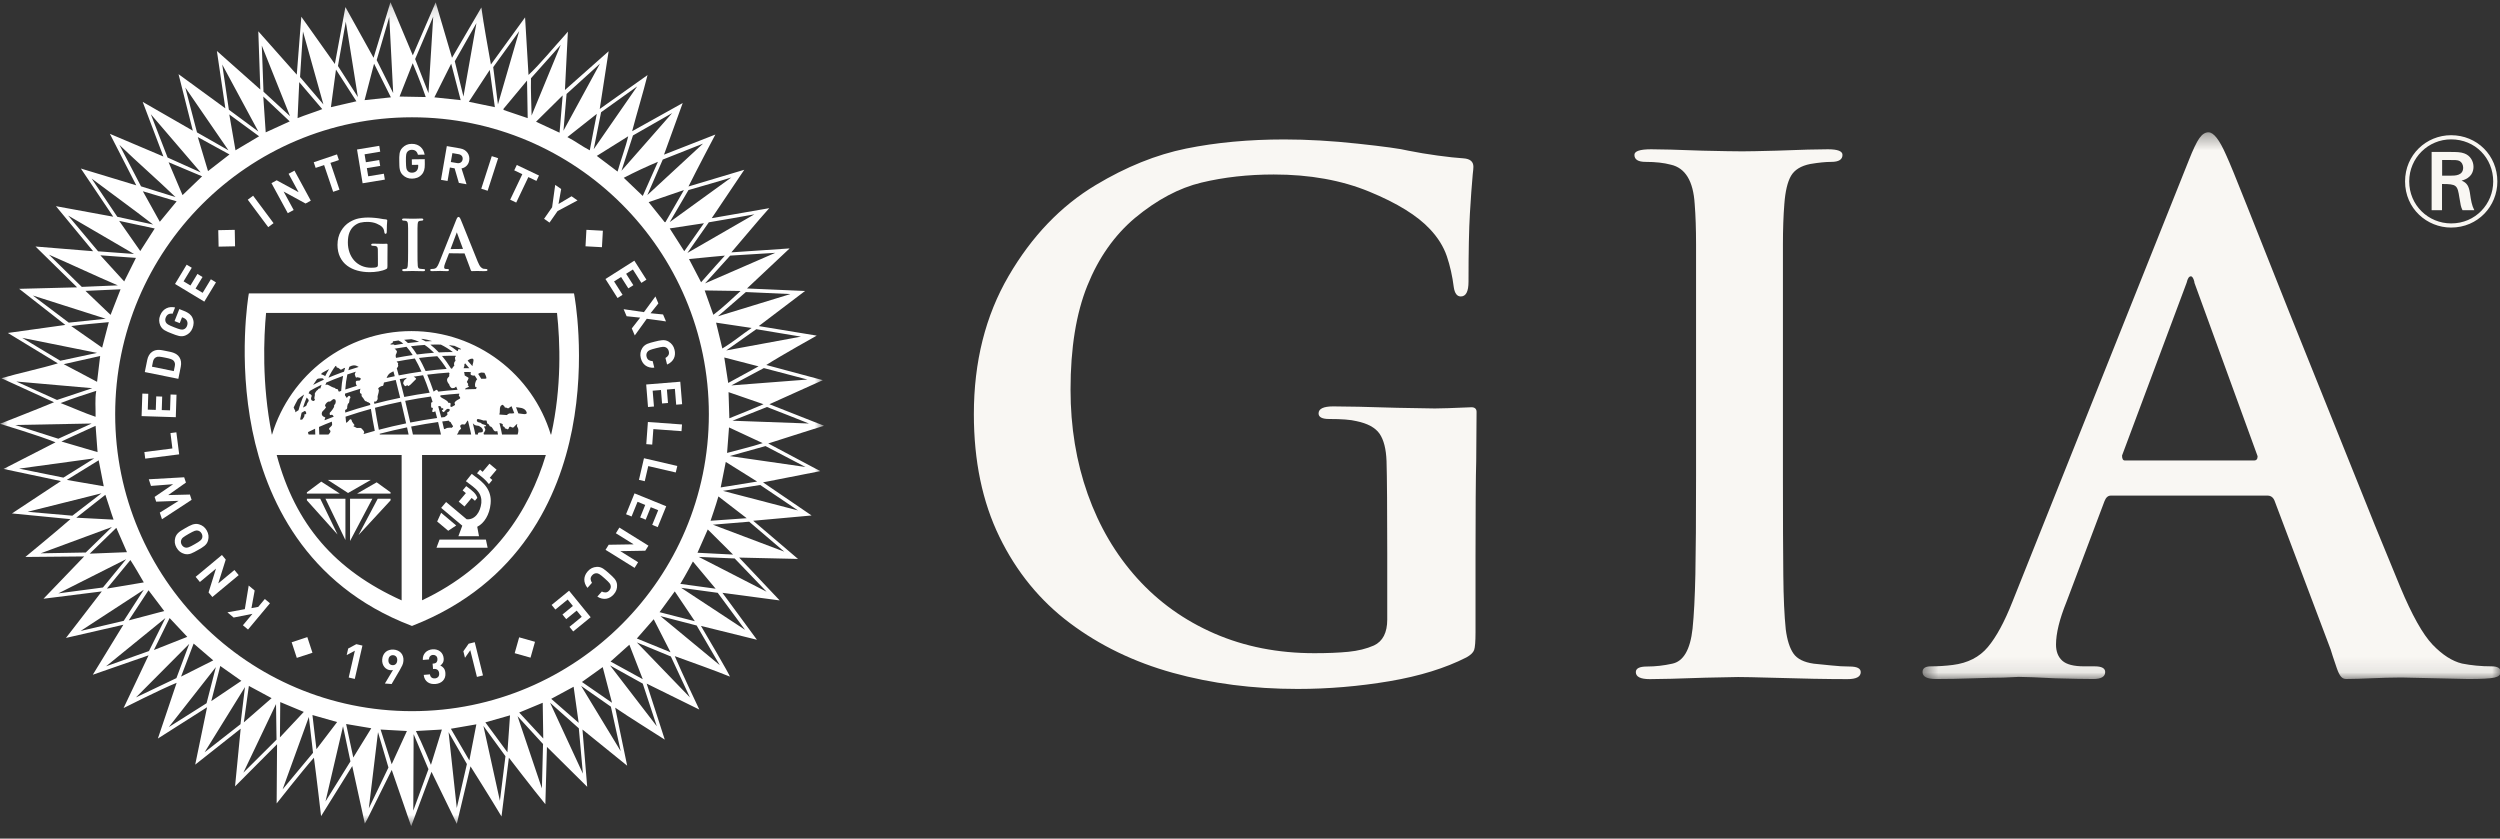 <svg width="158" height="53" viewBox="0 0 158 53" fill="none" xmlns="http://www.w3.org/2000/svg">
<rect x="0" y="0" width="158" height="53" fill="#333333" stroke="none"/>
<g clip-path="url(#clip0_95_561)">
<path fill-rule="evenodd" clip-rule="evenodd" d="M154.908 14.382C153.392 14.382 152 13.193 152 11.464C152 9.782 153.344 8.545 154.908 8.545C156.546 8.545 157.833 9.816 157.833 11.472C157.833 13.029 156.604 14.382 154.908 14.382ZM154.908 8.808C153.468 8.808 152.262 9.973 152.262 11.464C152.262 12.964 153.458 14.12 154.917 14.12C156.449 14.12 157.571 12.89 157.571 11.472C157.571 9.997 156.44 8.808 154.908 8.808ZM154.876 9.604C155.253 9.604 155.516 9.611 155.738 9.693C156.137 9.833 156.325 10.202 156.325 10.546C156.325 10.8 156.226 11.25 155.573 11.414C155.926 11.562 156.03 11.776 156.098 12.185C156.171 12.694 156.212 12.955 156.375 13.285H155.63C155.523 13.069 155.506 12.931 155.432 12.48C155.311 11.702 155.261 11.629 154.335 11.629V13.285H153.679V9.604H154.876ZM154.343 11.102H154.883C155.155 11.102 155.672 11.102 155.672 10.595C155.672 10.448 155.605 10.25 155.409 10.16C155.277 10.112 155.163 10.112 154.761 10.112H154.343V11.102Z" fill="#F9F7F3"/>
<mask id="mask0_95_561" style="mask-type:luminance" maskUnits="userSpaceOnUse" x="121" y="8" width="38" height="35">
<path d="M158.043 8.361V42.914H121.506V8.361H158.043Z" fill="white"/>
</mask>
<g mask="url(#mask0_95_561)">
<path fill-rule="evenodd" clip-rule="evenodd" d="M147.688 42.236C147.505 41.729 147.298 41.049 147.298 41.049L143.747 31.634C143.658 31.426 143.51 31.322 143.303 31.322H133.403C133.226 31.322 133.093 31.441 133.003 31.676L130.606 38.028C130.162 39.124 129.94 40.026 129.94 40.739C129.94 41.18 130.074 41.521 130.34 41.759C130.606 41.996 131.064 42.113 131.717 42.113H132.382C132.826 42.113 133.048 42.233 133.048 42.47C133.048 42.766 132.795 42.914 132.293 42.914C131.73 42.914 130.932 42.898 129.896 42.869C128.741 42.81 127.972 42.779 127.586 42.779C127.499 42.779 127.173 42.794 126.61 42.825C126.167 42.825 125.537 42.84 124.723 42.869C123.91 42.898 123.117 42.914 122.348 42.914C121.785 42.914 121.505 42.766 121.505 42.47C121.505 42.233 121.682 42.113 122.036 42.113C122.48 42.113 122.941 42.086 123.414 42.026C124.359 41.907 125.101 41.531 125.634 40.892C126.167 40.257 126.685 39.301 127.187 38.028L138.331 10.137C138.598 9.457 138.82 8.99 138.997 8.738C139.175 8.486 139.367 8.361 139.574 8.361C139.901 8.361 140.27 8.835 140.685 9.783C140.891 10.226 141.336 11.307 142.015 13.025L144.679 19.73L148.92 30.279L150.097 33.209L151.695 37.096C152.435 38.871 153.116 40.086 153.736 40.739C154.359 41.388 154.981 41.788 155.601 41.937C156.193 42.054 156.815 42.113 157.465 42.113C157.851 42.113 158.043 42.233 158.043 42.47C158.043 42.647 157.91 42.766 157.644 42.825C157.377 42.884 156.83 42.914 156.001 42.914L151.764 42.818C150.506 42.818 149.243 42.913 148.285 42.913C148.015 42.913 147.869 42.743 147.688 42.236ZM134.291 29.102H142.46C142.607 29.102 142.681 29.012 142.681 28.834L138.686 17.865V17.821C138.628 17.584 138.554 17.464 138.464 17.464C138.345 17.464 138.257 17.6 138.197 17.865L134.113 28.79C134.113 28.998 134.172 29.102 134.291 29.102Z" fill="#F9F7F3"/>
</g>
<path fill-rule="evenodd" clip-rule="evenodd" d="M93.319 26.019C93.316 26.128 93.297 29.138 93.297 29.138C93.268 30.025 93.253 32.424 93.253 35.079V39.953C93.253 40.543 93.223 40.92 93.164 41.082C93.105 41.244 92.944 41.4 92.677 41.548C91.348 42.226 89.725 42.729 87.807 43.054C85.887 43.377 83.954 43.541 82.006 43.541C79.201 43.541 76.573 43.201 74.123 42.523C71.674 41.844 69.504 40.794 67.615 39.377C65.726 37.96 64.242 36.143 63.164 33.929C62.086 31.714 61.548 29.13 61.548 26.177C61.548 22.87 62.279 19.961 63.74 17.451C65.202 14.941 67.039 13.021 69.253 11.693C71.173 10.541 73.075 9.773 74.966 9.389C76.855 9.006 78.921 8.813 81.164 8.813C81.903 8.813 82.655 8.836 83.423 8.88C84.189 8.923 84.988 8.991 85.814 9.08C86.639 9.167 87.319 9.25 87.851 9.323C88.383 9.396 88.766 9.462 89.002 9.522C89.592 9.64 90.212 9.745 90.862 9.832C91.512 9.921 92.057 9.98 92.5 10.008C92.914 10.039 93.119 10.215 93.119 10.541C93.119 10.63 93.105 10.792 93.076 11.028C93.016 11.678 92.957 12.497 92.898 13.487C92.839 14.476 92.81 15.916 92.81 17.805C92.81 18.425 92.649 18.736 92.322 18.736C92.086 18.736 91.939 18.543 91.88 18.16C91.791 17.451 91.644 16.794 91.438 16.189C91.23 15.583 90.876 15.015 90.374 14.482C89.578 13.628 88.3 12.836 86.543 12.114C84.788 11.389 82.772 11.028 80.501 11.028C78.876 11.028 77.356 11.199 75.939 11.538C74.523 11.876 73.12 12.623 71.732 13.773C70.435 14.866 69.43 16.292 68.722 18.049C68.013 19.805 67.658 21.999 67.658 24.627C67.658 26.988 68.021 29.189 68.743 31.227C69.467 33.265 70.507 35.035 71.866 36.543C73.224 38.048 74.855 39.215 76.757 40.041C78.661 40.868 80.765 41.282 83.067 41.282C83.895 41.282 84.609 41.253 85.215 41.194C85.821 41.134 86.36 41.002 86.832 40.794C87.393 40.529 87.674 39.983 87.674 39.155V34.992C87.674 32.394 87.659 30.025 87.629 29.138C87.601 28.37 87.452 27.796 87.188 27.411C86.921 27.027 86.433 26.761 85.725 26.615C85.372 26.525 84.794 26.48 83.997 26.48C83.555 26.48 83.334 26.362 83.334 26.127C83.334 25.833 83.644 25.684 84.264 25.684C85.061 25.684 86.404 25.714 88.293 25.773C89.592 25.802 90.389 25.815 90.683 25.815C91.016 25.815 91.803 25.791 93.004 25.738C93.263 25.738 93.321 25.91 93.319 26.019ZM107.191 30.075V22.279V15.457C107.191 14.483 107.163 13.627 107.104 12.887C107.015 11.442 106.512 10.614 105.597 10.408C105.155 10.289 104.622 10.231 104.003 10.231C103.531 10.231 103.295 10.083 103.295 9.788C103.295 9.551 103.649 9.434 104.358 9.434C104.919 9.434 105.997 9.462 107.589 9.522C108.83 9.551 109.671 9.565 110.115 9.565C110.468 9.565 111.192 9.551 112.284 9.522C113.819 9.462 114.896 9.434 115.517 9.434C116.137 9.434 116.445 9.551 116.445 9.788C116.445 10.083 116.211 10.231 115.738 10.231C115.383 10.231 114.941 10.275 114.409 10.364C113.819 10.482 113.413 10.733 113.19 11.117C112.971 11.5 112.83 12.091 112.771 12.887C112.711 13.627 112.681 14.483 112.681 15.457V22.279V30.075C112.681 32.821 112.689 34.909 112.705 36.344C112.718 37.775 112.771 38.918 112.86 39.776C112.947 40.455 113.111 40.965 113.347 41.304C113.583 41.643 114.009 41.857 114.631 41.945C114.956 41.976 115.325 42.011 115.738 42.056C116.151 42.101 116.534 42.124 116.888 42.124C117.361 42.124 117.598 42.241 117.598 42.477C117.598 42.774 117.316 42.921 116.756 42.921C115.517 42.921 113.892 42.891 111.886 42.83C110.941 42.803 110.262 42.788 109.848 42.788C109.613 42.788 108.918 42.803 107.767 42.83C106.055 42.891 104.889 42.921 104.269 42.921C103.679 42.921 103.384 42.774 103.384 42.477C103.384 42.241 103.619 42.124 104.092 42.124C104.622 42.124 105.155 42.063 105.686 41.945C106.394 41.798 106.824 41.06 106.97 39.731C107.059 38.875 107.117 37.729 107.148 36.299C107.177 34.867 107.191 32.792 107.191 30.075Z" fill="#F9F7F3"/>
<path fill-rule="evenodd" clip-rule="evenodd" d="M35.237 13.342L36.499 12.667L36.122 12.404L35.298 12.893L35.466 11.946L35.089 11.684L34.893 13.101L34.385 13.829L34.729 14.069L35.237 13.342Z" fill="white"/>
<path fill-rule="evenodd" clip-rule="evenodd" d="M28.433 10.586L28.732 10.639L29.001 11.561L29.484 11.645L29.167 10.643C29.222 10.633 29.276 10.617 29.328 10.593C29.38 10.567 29.429 10.535 29.473 10.493C29.517 10.454 29.555 10.405 29.586 10.348C29.617 10.292 29.639 10.226 29.653 10.151C29.668 10.06 29.668 9.973 29.649 9.889C29.632 9.806 29.599 9.728 29.549 9.659C29.5 9.59 29.435 9.53 29.356 9.48C29.276 9.431 29.182 9.396 29.074 9.378L28.239 9.233L27.871 11.366L28.286 11.437L28.433 10.586ZM28.591 9.676L28.983 9.745C29.074 9.76 29.143 9.799 29.19 9.86C29.236 9.921 29.251 9.994 29.237 10.078C29.222 10.162 29.183 10.226 29.118 10.268C29.055 10.31 28.977 10.324 28.885 10.307L28.492 10.239L28.591 9.676Z" fill="white"/>
<path fill-rule="evenodd" clip-rule="evenodd" d="M38.101 14.582L37.061 14.525L37.004 15.566L38.043 15.623L38.101 14.582Z" fill="white"/>
<path fill-rule="evenodd" clip-rule="evenodd" d="M11.155 24.945L10.78 24.932L10.747 25.934L10.223 25.917L10.25 25.064L9.874 25.052L9.846 25.905L9.34 25.889L9.371 24.887L8.996 24.875L8.949 26.298L11.11 26.367L11.155 24.945Z" fill="white"/>
<path fill-rule="evenodd" clip-rule="evenodd" d="M27.778 34.103L27.586 34.617H30.818L30.709 34.103H27.778Z" fill="white"/>
<path fill-rule="evenodd" clip-rule="evenodd" d="M32.625 12.803L33.392 11.191L33.902 11.433L34.064 11.093L32.662 10.426L32.5 10.765L33.011 11.009L32.243 12.622L32.625 12.803Z" fill="white"/>
<path fill-rule="evenodd" clip-rule="evenodd" d="M34.862 38.232L35.1 38.523L35.876 37.891L36.207 38.297L35.547 38.838L35.785 39.13L36.446 38.591L36.766 38.982L35.99 39.617L36.227 39.908L37.33 39.008L35.965 37.333L34.862 38.232Z" fill="white"/>
<path fill-rule="evenodd" clip-rule="evenodd" d="M39.413 19.541L39.603 19.986L40.459 20.075L39.929 20.756L40.118 21.2L40.876 20.147L42.091 20.313L41.905 19.874L41.114 19.797L41.609 19.177L41.422 18.735L40.697 19.727L39.413 19.541Z" fill="white"/>
<path fill-rule="evenodd" clip-rule="evenodd" d="M36.294 18.638L36.276 18.544H15.728L15.711 18.64C15.704 18.679 15.026 22.669 15.95 27.212C16.806 31.414 19.242 36.965 25.995 39.544L26.036 39.56L26.079 39.543C32.926 36.867 35.339 31.322 36.158 27.14C37.043 22.62 36.302 18.677 36.294 18.638ZM28.403 26.644C28.443 26.67 28.493 26.67 28.501 26.715C28.508 26.759 28.57 26.82 28.595 26.877C28.611 26.913 28.644 26.927 28.631 26.953C28.623 26.969 28.555 27.036 28.526 27.044C28.51 27.047 28.48 27.013 28.419 27.029C28.366 27.044 28.242 27.032 28.214 27.065C28.194 27.087 28.113 27.111 28.064 27.122C28.028 26.964 27.991 26.803 27.95 26.637C28.092 26.619 28.232 26.601 28.372 26.586C28.38 26.607 28.39 26.635 28.403 26.644ZM20.992 26.822C20.985 26.98 20.696 27.054 20.828 27.164C20.945 27.262 20.859 27.353 20.758 27.462H20.178C20.169 27.301 20.163 27.14 20.161 26.983C20.419 26.869 20.69 26.757 20.972 26.648C20.979 26.7 20.992 26.795 20.992 26.822ZM32.672 26.928C32.681 26.986 32.743 27.047 32.754 27.122C32.774 27.253 32.739 27.398 32.721 27.435C32.717 27.444 32.714 27.453 32.713 27.462H31.728C31.708 27.354 31.685 27.247 31.663 27.14C31.633 27.005 31.601 26.869 31.566 26.733C31.637 26.746 31.757 26.779 31.777 26.825C31.794 26.861 31.753 26.914 31.782 26.932C31.814 26.951 31.846 26.97 31.882 26.989C31.916 27.009 31.877 27.057 31.919 27.075C31.976 27.1 31.974 27.074 32.029 27.113C32.145 27.196 32.167 26.994 32.195 26.979C32.272 26.934 32.328 27.026 32.417 27.025C32.472 27.024 32.552 26.893 32.623 26.836C32.648 26.816 32.67 26.805 32.691 26.809C32.708 26.813 32.661 26.874 32.672 26.928ZM22.828 27.06C22.759 27.021 22.622 27.061 22.546 27.046C22.541 27.045 22.395 26.972 22.34 26.939C22.325 26.929 22.339 26.916 22.35 26.911C22.371 26.901 22.395 26.883 22.403 26.881C22.416 26.878 22.378 26.809 22.356 26.793C22.334 26.779 22.319 26.748 22.302 26.721C22.28 26.689 22.252 26.649 22.25 26.647C22.206 26.562 22.254 26.506 22.13 26.497C22.102 26.495 21.97 26.711 21.874 26.716C21.86 26.586 21.847 26.459 21.837 26.333C22.576 26.088 22.805 26.021 23.441 25.842C23.51 26.291 23.593 26.756 23.686 27.229C23.447 27.295 23.212 27.363 22.977 27.433C22.997 27.393 23.021 27.326 23.02 27.31C23.019 27.254 22.852 27.076 22.828 27.06ZM19.345 26.169C19.345 26.182 19.294 26.178 19.276 26.178C19.257 26.178 19.243 26.187 19.239 26.201C19.235 26.215 19.234 26.257 19.238 26.289C19.243 26.321 19.123 26.499 19.105 26.513C19.091 26.524 19.022 26.528 18.966 26.517C18.994 26.37 19.025 26.226 19.061 26.084C19.126 26.046 19.194 26.007 19.262 25.969C19.389 26.03 19.345 26.159 19.345 26.169ZM19.151 25.759C19.218 25.541 19.295 25.331 19.38 25.127C19.432 25.186 19.525 25.245 19.505 25.336C19.488 25.41 19.426 25.448 19.406 25.518C19.391 25.572 19.377 25.601 19.349 25.652C19.282 25.687 19.216 25.723 19.151 25.759ZM20.145 24.563C20.082 24.607 20.122 24.632 20.02 24.683C20.007 24.689 19.868 24.868 19.895 24.919C19.923 24.97 19.828 25.183 19.885 25.215C19.941 25.247 19.849 25.323 19.849 25.337C19.848 25.351 19.716 25.335 19.685 25.285C19.609 25.165 19.715 25.044 19.7 25.006C19.675 24.943 19.569 24.873 19.5 24.862C19.524 24.811 19.549 24.76 19.576 24.71C19.798 24.578 20.048 24.446 20.322 24.316C20.294 24.394 20.267 24.474 20.242 24.555C20.216 24.547 20.188 24.534 20.145 24.563ZM20.623 24.178C20.916 24.049 21.239 23.92 21.583 23.793C21.617 23.782 21.65 23.77 21.683 23.758C21.625 24.051 21.584 24.368 21.562 24.705C21.515 24.722 21.469 24.739 21.421 24.756C21.377 24.717 21.369 24.635 21.349 24.611C21.313 24.567 21.249 24.592 21.223 24.581C21.192 24.566 21.192 24.515 21.154 24.515C21.134 24.515 21.006 24.477 20.946 24.439C20.905 24.412 20.71 24.304 20.668 24.306C20.629 24.309 20.595 24.322 20.564 24.34C20.581 24.291 20.601 24.238 20.623 24.178ZM20.612 26.522C20.579 26.534 20.547 26.547 20.516 26.56C20.517 26.436 20.543 26.48 20.561 26.396C20.567 26.372 20.453 26.34 20.423 26.317C20.283 26.21 20.342 26.048 20.378 26.006C20.413 25.965 20.665 25.739 20.588 25.706C20.435 25.639 20.712 25.34 20.807 25.378C20.901 25.416 21.011 25.192 21.119 25.227C21.229 25.262 21.19 25.27 21.217 25.352C21.232 25.403 21.198 25.466 21.192 25.512C21.182 25.563 21.095 25.58 21.117 25.665C21.139 25.748 20.893 26.045 20.867 26.059C20.817 26.088 20.812 26.276 20.927 26.222C21.025 26.178 21.072 26.307 21.09 26.335C20.927 26.397 20.767 26.459 20.612 26.522ZM22.427 23.683C22.435 23.724 22.464 23.772 22.469 23.804C22.472 23.838 22.516 23.87 22.527 23.865C22.543 23.858 22.558 23.852 22.571 23.847C22.628 23.824 22.641 23.871 22.7 23.865C22.712 23.864 22.743 23.878 22.774 23.893C22.811 23.912 22.799 23.972 22.778 23.998C22.756 24.024 22.737 24.05 22.718 24.053C22.584 24.078 22.45 23.999 22.495 24.251C22.503 24.304 22.527 24.353 22.555 24.383C22.32 24.453 22.125 24.518 21.821 24.618C21.846 24.275 21.89 23.954 21.952 23.665C22.177 23.59 22.343 23.536 22.489 23.49C22.45 23.552 22.416 23.632 22.427 23.683ZM32.305 26.132C32.175 26.105 32.104 26.169 32.034 26.232C31.88 26.218 31.721 26.206 31.556 26.198C31.556 26.193 31.557 26.19 31.56 26.186C31.619 26.032 31.558 25.855 31.626 25.692C31.642 25.651 31.723 25.574 31.782 25.585C31.808 25.59 31.821 25.65 31.866 25.673C31.883 25.682 31.898 25.719 31.908 25.757C31.912 25.773 31.959 25.747 31.991 25.761C32.039 25.782 32.108 25.826 32.142 25.799C32.204 25.753 32.275 25.695 32.32 25.678C32.323 25.676 32.328 25.675 32.331 25.674C32.392 25.818 32.448 25.963 32.502 26.111C32.44 26.115 32.355 26.142 32.305 26.132ZM30.593 26.947C30.595 26.933 30.638 26.961 30.686 26.946C30.707 26.939 30.713 26.881 30.714 26.881C30.672 26.852 30.543 26.83 30.445 26.789C30.421 26.779 30.433 26.741 30.408 26.733C30.304 26.698 30.202 26.689 30.168 26.65C30.112 26.583 30.126 26.485 30.211 26.481C30.279 26.485 30.444 26.54 30.561 26.577C30.554 26.575 30.747 26.571 30.747 26.577C30.775 26.608 30.765 26.765 30.813 26.775C30.897 26.795 30.906 26.871 30.955 26.933C30.977 26.962 31.027 26.951 31.065 26.988C31.126 27.047 31.177 27.155 31.21 27.2C31.278 27.293 31.376 27.263 31.428 27.24C31.444 27.313 31.459 27.387 31.473 27.462H30.583C30.572 27.429 30.558 27.382 30.566 27.359C30.572 27.344 30.599 27.339 30.605 27.32C30.621 27.27 30.664 27.222 30.672 27.159C30.678 27.11 30.587 26.992 30.593 26.947ZM29.002 25.003C29.125 25.172 29.114 25.169 28.952 25.256C28.89 25.288 28.725 25.385 28.729 25.474C28.731 25.548 28.813 25.592 28.708 25.626C28.665 25.64 28.51 25.78 28.472 25.692C28.444 25.629 28.503 25.542 28.467 25.482C28.451 25.454 28.395 25.45 28.362 25.466C28.349 25.473 28.337 25.457 28.33 25.438C28.272 25.292 27.947 25.177 27.855 25.094C27.821 25.063 27.826 25.025 27.837 24.985C28.303 24.932 28.533 24.914 29.019 24.877C29.021 24.885 29.023 24.892 29.027 24.898C29.035 24.941 28.978 24.969 29.002 25.003ZM25.348 25.385C25.451 25.815 25.558 26.276 25.667 26.757C25.088 26.875 24.51 27.011 23.944 27.16C23.847 26.668 23.764 26.202 23.697 25.772C24.245 25.626 24.799 25.497 25.348 25.385ZM25.064 22.314C25.071 22.304 25.083 22.253 25.087 22.225C25.094 22.183 25.018 22.119 25.003 22.09C24.997 22.076 24.965 22.057 24.929 22.039C25.187 21.992 25.442 21.951 25.691 21.917C25.821 22.06 25.952 22.236 26.083 22.44C25.737 22.49 25.384 22.549 25.03 22.617C25.007 22.543 24.98 22.43 25.064 22.314ZM29.297 23.271C29.326 23.196 29.362 23.153 29.348 23.027C29.347 23.019 29.374 22.989 29.396 22.962C29.487 23.061 29.574 23.165 29.66 23.271C29.565 23.271 29.482 23.271 29.407 23.271C29.369 23.271 29.333 23.271 29.297 23.271ZM28.391 23.775C28.381 23.814 28.29 23.868 28.264 23.945C28.203 24.125 28.421 24.314 28.405 24.326C28.402 24.329 28.399 24.343 28.403 24.35C28.421 24.383 28.453 24.451 28.493 24.488C28.529 24.522 28.57 24.535 28.598 24.536C28.606 24.536 28.619 24.531 28.628 24.525C28.632 24.523 28.649 24.522 28.662 24.524C28.677 24.526 28.703 24.525 28.738 24.503C28.768 24.484 28.798 24.458 28.827 24.43C28.858 24.497 28.888 24.565 28.917 24.634C28.367 24.675 28.119 24.699 27.698 24.75C27.684 24.713 27.648 24.669 27.616 24.635C27.599 24.618 27.459 24.698 27.405 24.751C27.275 24.37 27.139 24.011 26.999 23.679C27.469 23.619 27.93 23.574 28.371 23.546C28.386 23.572 28.401 23.597 28.416 23.622C28.353 23.704 28.41 23.704 28.391 23.775ZM23.648 25.382C23.747 25.365 23.757 25.428 23.85 25.263C23.89 25.192 23.853 25.135 23.867 25.037C23.877 24.965 23.996 24.663 23.92 24.604C23.833 24.536 24.096 24.384 24.162 24.392C24.215 24.399 24.219 24.359 24.232 24.328C24.235 24.323 24.251 24.23 24.265 24.175C24.515 24.117 24.763 24.062 25.009 24.012C25.096 24.352 25.191 24.732 25.29 25.141C24.526 25.303 24.311 25.356 23.659 25.523C23.651 25.477 23.645 25.431 23.639 25.385C23.641 25.384 23.645 25.383 23.648 25.382ZM25.151 23.044C25.142 23.029 25.179 22.96 25.155 22.944C25.137 22.93 25.095 22.887 25.069 22.847C25.454 22.774 25.839 22.71 26.216 22.657C26.36 22.903 26.5 23.18 26.637 23.483C26.156 23.551 25.675 23.632 25.201 23.725C25.16 23.572 25.119 23.421 25.077 23.274C25.142 23.201 25.198 23.122 25.151 23.044ZM28.23 23.315C27.655 23.358 27.451 23.382 26.899 23.449C26.76 23.144 26.62 22.867 26.48 22.623C26.887 22.572 27.273 22.535 27.634 22.512C27.839 22.744 28.039 23.013 28.23 23.315ZM27.737 22.273C27.561 22.087 27.38 21.922 27.198 21.782C27.428 21.773 27.651 21.772 27.86 21.778C28.122 21.906 28.377 22.064 28.623 22.25C28.341 22.248 28.044 22.256 27.737 22.273ZM27.431 22.293C27.076 22.32 26.713 22.358 26.348 22.404C26.224 22.206 26.098 22.031 25.973 21.882C26.336 21.838 26.475 21.827 26.836 21.8C27.037 21.933 27.236 22.098 27.431 22.293ZM24.948 23.776C24.776 23.811 24.604 23.849 24.433 23.888C24.434 23.884 24.436 23.882 24.437 23.879C24.561 23.554 24.757 23.534 24.865 23.467C24.892 23.566 24.919 23.669 24.948 23.776ZM25.721 23.877C25.673 23.929 25.6 23.998 25.562 24.02C25.543 24.032 25.455 24.204 25.491 24.258C25.528 24.309 25.555 24.376 25.609 24.407C25.584 24.439 25.783 24.299 25.772 24.358C25.748 24.479 25.936 24.312 25.947 24.306C26.058 24.206 26.181 24.058 26.289 23.964C26.327 23.932 26.237 23.856 26.143 23.805C26.316 23.778 26.493 23.751 26.738 23.715C26.881 24.055 27.021 24.425 27.153 24.819C26.628 24.892 26.089 24.982 25.549 25.088C25.452 24.695 25.357 24.317 25.263 23.962C25.444 23.927 25.591 23.9 25.721 23.877ZM29.571 24.326C29.627 24.261 29.525 24.19 29.509 24.149C29.495 24.111 29.66 23.921 29.593 23.862C29.573 23.843 29.371 23.744 29.37 23.73C29.37 23.728 29.351 23.571 29.333 23.511C29.484 23.509 29.604 23.511 29.758 23.513C29.756 23.542 29.751 23.578 29.742 23.618C29.717 23.73 29.926 23.74 29.936 23.738C29.948 23.735 29.973 23.732 29.999 23.731C30.053 23.811 30.107 23.894 30.16 23.979C30.079 24.005 30.019 24.243 30.02 24.306C30.024 24.579 30.112 24.402 30.121 24.493C30.124 24.523 30.099 24.558 30.077 24.588C29.854 24.59 29.627 24.596 29.395 24.606C29.419 24.461 29.62 24.534 29.635 24.402C29.637 24.386 29.529 24.377 29.571 24.326ZM30.6 23.56C30.607 23.564 30.614 23.565 30.62 23.57C30.632 23.577 30.757 23.847 30.742 23.901C30.724 23.96 30.525 23.925 30.419 23.941C30.354 23.836 30.289 23.734 30.221 23.634C30.23 23.627 30.239 23.62 30.252 23.611C30.299 23.578 30.361 23.554 30.425 23.544C30.485 23.549 30.543 23.554 30.6 23.56ZM29.857 23.141C29.759 23.019 29.658 22.903 29.554 22.791C29.644 22.706 29.846 22.615 29.906 22.696C29.971 22.784 29.853 23.046 29.857 23.141ZM28.752 22.595C28.762 22.609 28.756 22.693 28.768 22.723C28.828 22.862 28.735 22.774 28.701 22.956C28.667 23.136 28.789 23.038 28.636 23.192C28.615 23.214 28.596 23.251 28.577 23.293C28.556 23.294 28.533 23.295 28.509 23.297C28.327 23.003 28.136 22.735 27.935 22.497C28.329 22.48 28.483 22.479 28.8 22.484C28.827 22.533 28.764 22.555 28.752 22.595ZM26.897 21.574C26.802 21.517 26.706 21.465 26.61 21.42C26.651 21.42 26.692 21.421 26.729 21.422C26.925 21.451 27.12 21.497 27.313 21.558C27.19 21.561 27.066 21.567 26.897 21.574ZM25.783 21.68C25.679 21.585 25.61 21.523 25.543 21.475C25.701 21.458 25.853 21.444 26 21.436C26.162 21.471 26.326 21.527 26.488 21.604C26.261 21.623 26.025 21.648 25.783 21.68ZM27.233 25.06C27.27 25.173 27.305 25.289 27.341 25.405C27.317 25.416 27.287 25.429 27.277 25.431C27.227 25.438 27.252 25.605 27.249 25.61C27.233 25.65 27.248 25.704 27.262 25.747C27.277 25.797 27.336 25.757 27.35 25.78C27.392 25.85 27.24 26.036 27.373 26.044C27.401 26.046 27.454 26.024 27.51 25.99C27.548 26.132 27.586 26.274 27.625 26.419C27.059 26.498 26.49 26.593 25.928 26.705C25.806 26.166 25.703 25.726 25.608 25.333C26.146 25.227 26.692 25.135 27.233 25.06ZM27.886 26.384C27.824 26.142 27.76 25.907 27.694 25.679C27.941 25.593 27.851 25.882 27.957 25.794C27.975 25.779 28.094 25.858 27.961 25.914C27.876 25.951 27.985 26.018 28.015 26.039C28.101 26.097 28.208 25.704 28.425 25.886C28.445 25.903 28.426 25.927 28.407 25.951C28.387 25.975 28.397 25.991 28.359 26.013C28.314 26.04 28.303 26.054 28.264 26.064C28.244 26.068 28.277 26.167 28.28 26.173C28.296 26.224 28.171 26.306 28.098 26.359C28.027 26.366 27.957 26.375 27.886 26.384ZM29.98 27.166C29.949 27.026 29.916 26.887 29.883 26.751C29.948 26.822 30.016 26.886 30.121 26.895C30.166 26.899 30.207 26.905 30.246 26.913C30.293 26.921 30.332 26.973 30.381 26.992C30.433 27.015 30.492 27.098 30.512 27.143C30.521 27.162 30.537 27.276 30.487 27.303C30.436 27.331 30.351 27.333 30.29 27.333C30.254 27.333 30.204 27.366 30.207 27.427C30.207 27.442 30.206 27.453 30.205 27.462H30.042C30.022 27.363 30.001 27.264 29.98 27.166ZM32.612 25.736C32.779 25.765 33.151 25.741 33.273 26.026C33.379 26.275 32.946 26.135 32.759 26.125C32.712 25.993 32.663 25.864 32.612 25.736ZM29.122 22.09C29.11 22.098 28.994 22.049 28.96 22.077C28.963 22.093 28.94 22.152 28.946 22.158C28.955 22.167 28.936 22.166 28.903 22.19C28.67 22.012 28.535 21.912 28.366 21.811C28.492 21.823 28.612 21.838 28.723 21.857C28.854 21.912 28.982 21.972 29.11 22.037C29.128 22.061 29.135 22.081 29.122 22.09ZM25.186 21.518C25.286 21.563 25.387 21.631 25.491 21.72C25.309 21.747 25.124 21.777 24.94 21.811C24.931 21.808 24.924 21.803 24.92 21.794C24.922 21.791 24.895 21.77 24.864 21.768C24.812 21.765 24.739 21.783 24.704 21.775C24.665 21.766 24.676 21.751 24.685 21.73C24.704 21.687 24.814 21.728 24.829 21.61C24.83 21.597 24.831 21.585 24.835 21.572C24.952 21.552 25.07 21.535 25.186 21.518ZM23.402 25.592C22.645 25.805 22.434 25.872 21.82 26.075C21.817 26.019 21.813 25.962 21.811 25.906C21.977 25.871 21.943 25.708 21.943 25.7C21.942 25.653 21.996 25.507 21.996 25.507C22.118 25.488 22.054 25.229 22.122 25.178C22.189 25.129 22.111 24.997 22.056 25.016C22.013 25.032 21.973 25.066 21.955 25.105C21.936 25.143 21.865 25.127 21.87 25.103C21.873 25.082 21.844 25.015 21.802 24.998C21.803 24.958 21.804 24.917 21.806 24.877C22.257 24.727 22.5 24.651 22.782 24.568C22.744 24.655 22.737 24.771 22.755 24.831C22.768 24.875 22.819 24.858 22.844 24.899C22.864 24.931 22.842 25.024 22.861 25.048C22.894 25.091 22.954 25.164 22.959 25.169C23.014 25.231 23.051 25.346 23.101 25.354C23.13 25.358 23.176 25.367 23.195 25.396C23.207 25.416 23.283 25.417 23.296 25.432C23.33 25.473 23.359 25.485 23.387 25.483C23.392 25.518 23.397 25.555 23.402 25.592ZM22.669 23.19C22.669 23.19 22.669 23.191 22.669 23.191C22.445 23.257 22.276 23.311 22.015 23.398C22.036 23.323 22.057 23.251 22.08 23.18C22.45 22.971 22.624 23.192 22.669 23.19ZM21.319 23.236C21.404 23.233 21.497 23.361 21.542 23.364C21.594 23.365 21.71 23.26 21.811 23.245C21.786 23.325 21.763 23.406 21.742 23.491L21.696 23.506C21.638 23.527 21.581 23.547 21.523 23.568C21.244 23.671 20.992 23.771 20.758 23.87C20.885 23.601 21.031 23.358 21.192 23.141C21.209 23.134 21.226 23.127 21.243 23.119C21.258 23.177 21.275 23.238 21.319 23.236ZM20.354 23.568C20.49 23.487 20.638 23.407 20.798 23.328C20.707 23.469 20.625 23.62 20.549 23.778C20.515 23.74 20.453 23.705 20.423 23.701C20.412 23.7 20.344 23.674 20.287 23.646C20.309 23.62 20.331 23.593 20.354 23.568ZM20.084 23.937C20.102 23.92 20.395 23.892 20.414 23.926C20.421 23.94 20.443 23.951 20.466 23.958C20.459 23.974 20.451 23.991 20.443 24.007C20.212 24.112 19.992 24.219 19.789 24.328C19.868 24.202 19.95 24.08 20.036 23.962C20.057 23.953 20.075 23.945 20.084 23.937ZM18.83 25.23C19.013 25.08 19.083 25.026 19.222 24.933C19.079 25.248 18.96 25.58 18.865 25.925C18.782 25.978 18.713 26.021 18.655 26.059C18.665 26.021 18.672 25.97 18.649 25.933C18.634 25.911 18.586 25.837 18.559 25.751C18.622 25.619 18.706 25.454 18.83 25.23ZM19.913 27.095C19.915 27.216 19.919 27.339 19.926 27.462H19.506C19.485 27.427 19.472 27.366 19.465 27.31C19.608 27.238 19.757 27.166 19.913 27.095ZM24.005 27.462C24.001 27.447 23.998 27.43 23.994 27.414C24.563 27.265 25.143 27.128 25.724 27.009C25.756 27.158 25.79 27.309 25.824 27.462H24.005ZM26.097 27.462C26.068 27.333 26.04 27.204 26.012 27.079L25.985 26.958C26.788 26.806 27.023 26.77 27.687 26.672C27.742 26.896 27.797 27.135 27.855 27.399C27.859 27.419 27.864 27.441 27.869 27.462H26.097ZM28.914 27.409C28.974 27.36 28.96 27.295 29.007 27.224C29.043 27.169 29.142 27.115 29.141 27.076C29.141 27.051 29.087 26.986 29.085 26.933C29.083 26.888 29.129 26.852 29.156 26.835C29.231 26.788 29.342 26.857 29.386 26.816C29.459 26.75 29.499 26.617 29.572 26.571C29.627 26.779 29.678 26.994 29.726 27.213C29.744 27.296 29.761 27.379 29.778 27.462H28.879C28.882 27.444 28.893 27.426 28.914 27.409ZM25.383 37.944C21.153 36.032 18.666 33.144 17.487 28.754H25.383V37.944ZM26.674 37.938V28.754H34.498C33.443 32.274 31.197 35.806 26.674 37.938ZM34.835 27.462H34.809C33.663 23.684 30.149 20.925 26.002 20.925C21.856 20.925 18.341 23.684 17.194 27.462H17.18C17.178 27.449 17.175 27.438 17.173 27.425C16.541 24.234 16.672 21.303 16.816 19.779H35.203C35.4 21.594 35.507 24.458 34.835 27.462ZM41.853 21.499C41.781 21.505 41.706 21.516 41.626 21.533C41.548 21.55 41.463 21.571 41.373 21.593C41.282 21.615 41.199 21.637 41.12 21.659C41.042 21.68 40.97 21.705 40.904 21.734C40.838 21.764 40.78 21.799 40.727 21.843C40.673 21.886 40.627 21.941 40.587 22.007C40.53 22.1 40.494 22.198 40.479 22.301C40.462 22.404 40.469 22.514 40.498 22.63C40.521 22.726 40.558 22.814 40.607 22.894C40.655 22.974 40.716 23.041 40.789 23.095C40.861 23.149 40.945 23.189 41.039 23.214C41.133 23.24 41.237 23.248 41.351 23.238L41.249 22.823C41.159 22.822 41.079 22.801 41.008 22.76C40.937 22.719 40.889 22.647 40.863 22.543C40.849 22.486 40.846 22.432 40.855 22.384C40.864 22.334 40.881 22.291 40.907 22.253C40.925 22.228 40.944 22.205 40.967 22.185C40.991 22.165 41.023 22.145 41.064 22.127C41.105 22.108 41.159 22.089 41.225 22.07C41.292 22.05 41.373 22.028 41.474 22.003C41.574 21.978 41.658 21.959 41.726 21.945C41.793 21.931 41.85 21.924 41.895 21.92C41.94 21.918 41.977 21.92 42.008 21.927C42.037 21.934 42.066 21.945 42.092 21.959C42.132 21.98 42.169 22.011 42.198 22.051C42.23 22.09 42.252 22.138 42.266 22.195C42.291 22.299 42.283 22.386 42.239 22.455C42.197 22.524 42.136 22.58 42.056 22.623L42.159 23.039C42.264 22.994 42.353 22.938 42.423 22.871C42.496 22.805 42.55 22.731 42.59 22.649C42.629 22.567 42.651 22.48 42.657 22.387C42.664 22.295 42.655 22.199 42.63 22.102C42.603 21.985 42.556 21.885 42.494 21.802C42.432 21.718 42.354 21.649 42.261 21.592C42.195 21.552 42.128 21.525 42.061 21.511C41.994 21.498 41.925 21.494 41.853 21.499ZM38.952 36.761C38.925 36.699 38.889 36.639 38.845 36.582C38.8 36.526 38.748 36.471 38.688 36.416C38.63 36.36 38.566 36.302 38.495 36.24C38.426 36.179 38.36 36.121 38.298 36.069C38.236 36.017 38.176 35.972 38.114 35.933C38.053 35.896 37.99 35.867 37.924 35.847C37.859 35.829 37.788 35.822 37.711 35.827C37.602 35.833 37.501 35.859 37.406 35.903C37.312 35.949 37.225 36.016 37.147 36.105C37.08 36.179 37.029 36.259 36.991 36.344C36.953 36.429 36.932 36.518 36.929 36.607C36.925 36.699 36.94 36.79 36.972 36.881C37.004 36.974 37.056 37.064 37.129 37.154L37.413 36.834C37.363 36.759 37.334 36.68 37.328 36.599C37.322 36.518 37.354 36.437 37.425 36.357C37.465 36.313 37.507 36.281 37.552 36.26C37.598 36.239 37.644 36.229 37.689 36.23C37.719 36.229 37.749 36.233 37.779 36.24C37.809 36.248 37.843 36.264 37.881 36.287C37.92 36.311 37.966 36.344 38.02 36.387C38.073 36.431 38.138 36.487 38.216 36.556C38.292 36.624 38.356 36.682 38.405 36.73C38.456 36.779 38.493 36.82 38.522 36.856C38.549 36.892 38.569 36.924 38.58 36.952C38.591 36.981 38.597 37.01 38.601 37.041C38.606 37.086 38.602 37.133 38.586 37.18C38.571 37.227 38.545 37.273 38.506 37.317C38.435 37.397 38.357 37.439 38.276 37.442C38.195 37.445 38.115 37.427 38.035 37.386L37.751 37.706C37.847 37.767 37.943 37.808 38.038 37.829C38.134 37.85 38.225 37.854 38.315 37.84C38.405 37.826 38.489 37.795 38.569 37.748C38.648 37.701 38.721 37.64 38.789 37.564C38.868 37.475 38.924 37.381 38.958 37.283C38.992 37.184 39.005 37.081 38.999 36.972C38.995 36.894 38.979 36.824 38.952 36.761Z" fill="white"/>
<path fill-rule="evenodd" clip-rule="evenodd" d="M39.347 18.633L38.809 17.787L39.253 17.505L39.71 18.225L40.028 18.024L39.571 17.303L39.999 17.032L40.536 17.878L40.854 17.675L40.09 16.474L38.265 17.633L39.029 18.835L39.347 18.633Z" fill="white"/>
<path fill-rule="evenodd" clip-rule="evenodd" d="M32.528 41.282L33.529 41.564L33.812 40.562L32.811 40.279L32.528 41.282Z" fill="white"/>
<path fill-rule="evenodd" clip-rule="evenodd" d="M31.482 9.998L31.08 9.868L30.416 11.927L30.819 12.056L31.482 9.998Z" fill="white"/>
<path fill-rule="evenodd" clip-rule="evenodd" d="M14.856 15.567L14.836 14.526L13.794 14.547L13.816 15.588L14.856 15.567Z" fill="white"/>
<path fill-rule="evenodd" clip-rule="evenodd" d="M17.289 14.104L15.997 12.369L15.659 12.621L16.951 14.355L17.289 14.104Z" fill="white"/>
<path fill-rule="evenodd" clip-rule="evenodd" d="M18.56 13.273L17.925 12.106L19.312 12.863L19.642 12.683L18.61 10.783L18.239 10.984L18.872 12.148L17.487 11.394L17.156 11.574L18.188 13.473L18.56 13.273Z" fill="white"/>
<path fill-rule="evenodd" clip-rule="evenodd" d="M13.649 17.845L13.326 17.65L12.808 18.507L12.359 18.237L12.8 17.507L12.478 17.312L12.037 18.043L11.602 17.78L12.12 16.922L11.797 16.727L11.062 17.947L12.912 19.064L13.649 17.845Z" fill="white"/>
<mask id="mask1_95_561" style="mask-type:luminance" maskUnits="userSpaceOnUse" x="0" y="0" width="53" height="53">
<path d="M0 52.218V26.179V0.14H52.078V52.218H0Z" fill="white"/>
</mask>
<g mask="url(#mask1_95_561)">
<path fill-rule="evenodd" clip-rule="evenodd" d="M48.553 28.027C49.638 27.675 52.078 26.908 52.078 26.908L48.626 25.547C48.626 25.547 50.949 24.501 52.002 24.026L48.429 23.067C49.4 22.447 51.619 21.211 51.619 21.211L47.955 20.608L50.879 18.39L47.21 18.231L49.904 15.7L46.22 15.949C46.963 15.091 47.853 14.003 48.617 13.156L44.981 13.789L47.038 10.73L43.512 11.785C44.018 10.761 45.211 8.503 45.211 8.503L41.965 9.774L43.147 6.512L39.951 8.293C40.239 7.187 40.647 5.861 40.924 4.745L37.903 6.888C37.903 6.888 38.29 4.336 38.465 3.24L35.704 5.688L35.89 1.999L35.704 2.217C34.942 3.054 34.197 3.984 33.402 4.738L33.185 1.097L31.025 4.078C30.83 2.95 30.576 1.619 30.422 0.472L28.567 3.652L27.536 0.148L26.089 3.498L24.677 0.14L23.61 3.652L21.83 0.445L21.163 4.045L19.043 1.056L18.756 4.718L16.325 1.978L16.452 5.658L13.707 3.221L14.242 6.846L11.284 4.688L12.187 8.261C12.187 8.261 10.009 7.007 9.018 6.439L10.326 9.891L6.943 8.457L8.612 11.713L5.11 10.651L7.157 13.696L3.536 13.03L5.886 15.877L2.244 15.58L4.873 18.16L1.213 18.254L4.13 20.536L0.496 21.043L3.656 22.964C2.57 23.294 1.174 23.584 0.09 23.904L3.414 25.422C2.348 25.866 0 26.784 0 26.784C0 26.784 2.478 27.53 3.51 27.954L0.223 29.637C0.223 29.637 2.736 30.165 3.851 30.404C2.91 31.033 0.756 32.449 0.756 32.449L4.451 32.81C3.603 33.554 1.602 35.2 1.602 35.2L5.319 35.166L2.749 37.84L6.433 37.377C5.741 38.287 4.168 40.317 4.168 40.317L7.797 39.484L5.865 42.643L9.39 41.417L7.81 44.749C7.81 44.749 10.142 43.567 11.164 43.153L9.978 46.676L13.087 44.698L12.337 48.325L15.211 46.053L14.855 49.7L17.51 47.035L17.484 50.778C17.484 50.778 19.117 48.701 19.84 47.886C19.996 49.02 20.292 51.581 20.292 51.581L22.262 48.416L23.057 52.048L23.218 51.761L24.758 48.659L25.986 52.218L27.271 48.779L28.87 52.067L29.735 48.432C29.735 48.432 31.116 50.621 31.695 51.602L32.162 47.886C32.162 47.886 33.734 49.936 34.467 50.825L34.567 47.204L37.111 49.726L36.812 46.106L39.637 48.392C39.411 47.347 38.88 44.724 38.88 44.724C39.829 45.374 41.054 46.124 42.014 46.745L40.869 43.204L44.196 44.844C44.196 44.844 43.078 42.491 42.645 41.468C43.668 41.841 45.109 42.346 46.122 42.759C46.245 42.852 44.301 39.558 44.301 39.558L47.838 40.433L45.657 37.466L49.277 37.947L46.714 35.239L50.433 35.324L47.603 32.912L51.292 32.578L48.223 30.485L51.84 29.775L48.553 28.027ZM51.126 26.766L46.291 26.59L48.472 25.722C49.358 26.063 50.237 26.414 51.126 26.766ZM45.403 31.374L47.192 32.751L44.907 32.912C44.907 32.912 45.259 31.891 45.403 31.374ZM44.536 18.356L46.806 18.39C46.237 18.906 45.704 19.431 45.083 19.896L44.536 18.356ZM45.256 20.391L47.502 20.727C46.852 21.171 46.323 21.621 45.651 22.024L45.256 20.391ZM45.869 29.194L47.851 30.434L45.548 30.806L45.869 29.194ZM45.774 22.593L47.941 23.154L46.023 24.203L45.774 22.593ZM46.074 27.014L48.203 28.005C47.47 28.243 46.694 28.419 45.951 28.625L46.074 27.014ZM46.044 24.783L48.254 25.547C47.562 25.847 46.818 26.146 46.095 26.435L46.044 24.783ZM51.033 23.987L46.22 24.358L48.275 23.263L51.033 23.987ZM50.62 21.276L45.899 22.147L47.799 20.805L50.62 21.276ZM49.958 18.584L45.373 19.989L47.138 18.458L49.958 18.584ZM48.999 15.979L44.557 17.911L46.146 16.155C46.146 16.155 48.056 16.042 48.999 15.979ZM44.309 17.839L43.545 16.372C44.32 16.289 45.812 16.155 45.812 16.155C45.812 16.155 44.815 17.25 44.309 17.839ZM47.677 13.546L43.443 15.987L44.798 14.05C45.738 13.885 46.748 13.723 47.677 13.546ZM43.245 15.877L42.326 14.436L44.489 14.108L43.245 15.877ZM46.22 11.216L42.326 14.037L43.512 12.012C44.422 11.743 45.331 11.495 46.22 11.216ZM42.057 14.037H42.005L40.993 12.776L43.224 12.012L42.057 14.037ZM44.432 9.077L40.91 12.332L41.886 10.085L44.432 9.077ZM40.622 12.384L39.422 11.237C40.116 10.875 40.848 10.534 41.581 10.225L40.622 12.384ZM40.003 8.561L42.48 7.146L39.278 10.792L40.003 8.561ZM39.031 10.844L37.718 9.853L39.702 8.613C39.538 9.326 39.237 10.09 39.031 10.844ZM37.989 7.093L40.27 5.461L37.523 9.428L37.989 7.093ZM37.275 9.5C36.81 9.264 36.345 8.912 35.86 8.664L37.718 7.197C37.563 7.961 37.42 8.736 37.275 9.5ZM35.807 5.938L37.916 4.025L35.611 8.261L35.807 5.938ZM33.558 4.945L35.437 2.837L33.598 7.301C33.587 6.588 33.536 5.74 33.558 4.945ZM35.561 6.03L35.364 8.386L33.878 7.693L35.561 6.03ZM33.309 5.09L33.35 7.466L31.822 6.949V6.877L33.309 5.09ZM32.813 1.969L31.47 6.599L31.171 4.243L32.813 1.969ZM30.953 4.418L31.275 6.773L29.631 6.432L30.953 4.418ZM30.112 1.457L29.29 6.102L28.743 3.871L30.112 1.457ZM28.516 4.025L29.116 6.329L27.452 6.152L28.516 4.025ZM27.38 1.05L27.08 5.885L26.237 3.731L27.38 1.05ZM26.084 3.996C26.084 3.996 26.658 5.368 26.907 6.133L25.252 6.102L26.084 3.996ZM24.602 1.07L24.85 5.885L23.806 3.798L24.602 1.07ZM23.641 4.025L24.705 6.152L23.042 6.329L23.641 4.025ZM21.854 1.37C21.854 1.37 22.37 4.542 22.618 6.133L21.358 4.17L21.854 1.37ZM21.234 4.397L22.525 6.401L20.914 6.773L21.234 4.397ZM19.148 1.99L20.439 6.599L18.963 4.868L19.148 1.99ZM18.912 5.191L20.367 6.897C19.87 7.093 19.315 7.259 18.807 7.466L18.912 5.191ZM18.331 7.342L16.653 5.797L16.546 2.879L18.331 7.342ZM18.311 7.672L16.793 8.365L16.64 6.1L18.311 7.672ZM6.041 26.342C5.307 26.095 4.564 25.754 3.831 25.474C4.554 25.186 5.328 24.949 6.083 24.701C5.99 25.216 6.052 25.826 6.041 26.342ZM6.165 28.574L3.882 27.903C3.882 27.903 5.319 27.232 6.041 26.911L6.165 28.574ZM4.028 23.016L6.33 22.499L6.134 24.131L4.028 23.016ZM6.237 29.09L6.557 30.734L4.222 30.33L6.237 29.09ZM4.502 20.608C5.278 20.493 6.083 20.442 6.877 20.36L6.455 21.972L4.502 20.608ZM6.66 31.271C6.836 31.768 6.991 32.325 7.178 32.841L4.822 32.718L6.66 31.271ZM6.989 19.9L5.401 18.383L7.62 18.284L6.989 19.9ZM14.491 7.232L16.375 8.613L14.883 9.5L14.491 7.232ZM14.504 9.762L13.147 10.814L12.502 8.664L14.504 9.762ZM14.045 4.078L16.328 8.313L14.464 6.933L14.045 4.078ZM11.711 5.533L14.438 9.5L12.45 8.367L11.711 5.533ZM9.532 7.219L12.683 10.896L10.592 9.956L9.532 7.219ZM12.773 11.144L11.536 12.332L10.655 10.253L12.773 11.144ZM7.549 9.16C8.717 10.287 9.925 11.331 11.093 12.456L8.913 11.777L7.549 9.16ZM11.164 12.725C10.813 13.158 10.452 13.592 10.1 14.017L9.029 12.088L11.164 12.725ZM5.794 11.287C7.085 12.26 8.396 13.2 9.676 14.191L7.414 13.701L5.794 11.287ZM9.779 14.44L8.891 15.825L8.868 15.87L7.531 13.959L9.779 14.44ZM4.306 13.623L8.469 16.051L6.201 15.883L4.306 13.623ZM8.592 16.299L7.849 17.787L6.343 16.135L8.592 16.299ZM3.096 16.097C4.573 16.738 5.969 17.405 7.445 18.035L5.169 18.131L3.096 16.097ZM2.075 18.676L6.681 20.144L4.347 20.391L2.075 18.676ZM1.404 21.352L6.134 22.303L3.811 22.799L1.404 21.352ZM1.031 24.112L5.834 24.534L3.603 25.278L1.031 24.112ZM0.959 26.859L5.794 26.766L3.686 27.728L0.959 26.859ZM1.207 29.617L5.958 28.967L4.007 30.186L1.207 29.617ZM1.744 32.346L6.413 31.177L4.574 32.592L1.744 32.346ZM2.57 34.97L7.074 33.306L5.421 34.918L2.57 34.97ZM7.352 33.358L8.024 34.898L5.669 34.991L7.352 33.358ZM3.686 37.502L7.973 35.341L6.506 37.129L3.686 37.502ZM8.241 35.394C8.531 35.838 8.809 36.333 9.088 36.808L6.755 37.2L8.241 35.394ZM5.092 39.877L9.088 37.273L7.818 39.238L5.092 39.877ZM9.387 37.305L10.379 38.617L8.137 39.209L9.387 37.305ZM6.703 42.11L10.452 39.061L9.416 41.146L6.703 42.11ZM10.72 39.061L11.836 40.249L9.726 41.082L10.72 39.061ZM11.15 42.856L8.592 44.077L11.959 40.693L11.15 42.856ZM12.238 40.673L13.478 41.737L11.443 42.761L12.238 40.673ZM13.055 44.444L10.668 45.952L13.642 42.161L13.055 44.444ZM13.921 42.089L15.255 43.029L13.353 44.31L13.921 42.089ZM15.199 45.77L12.93 47.545L15.482 43.422L15.199 45.77ZM15.729 43.349L17.165 44.123L15.41 45.653L15.729 43.349ZM15.379 48.835L17.445 44.496L17.477 46.746L15.379 48.835ZM17.86 49.89L19.52 45.311C19.614 46.097 19.783 47.578 19.783 47.578L17.86 49.89ZM17.692 46.601L17.712 44.371L19.199 44.992L17.692 46.601ZM19.999 47.349L19.746 45.19L21.306 45.633L19.999 47.349ZM20.571 50.652L21.679 45.901L22.148 48.12L20.571 50.652ZM22.327 47.875L21.875 45.757L23.465 46.025L22.327 47.875ZM23.31 51.088L23.89 46.273L24.55 48.505L23.31 51.088ZM24.755 48.301L24.053 46.107L25.717 46.2L24.755 48.301ZM26.12 51.232L26.141 46.398L27.078 48.611L26.12 51.232ZM27.236 48.339C27.236 48.339 26.646 46.894 26.285 46.2C26.833 46.17 27.927 46.107 27.927 46.107L27.236 48.339ZM28.868 51.067L28.35 46.273L29.508 48.287L28.868 51.067ZM29.663 48.061L28.495 46.057L30.106 45.778L29.663 48.061ZM31.594 50.613L30.552 45.88L31.945 47.792L31.594 50.613ZM32.069 47.545L30.675 45.653L32.234 45.209L32.069 47.545ZM34.248 49.828L32.709 45.262L34.32 47.023L34.248 49.828ZM32.813 45.033L34.3 44.414L34.334 46.674L32.813 45.033ZM26.039 44.945C15.678 44.945 7.279 36.544 7.279 26.179C7.279 15.815 15.678 7.413 26.039 7.413C36.4 7.413 44.8 15.815 44.8 26.179C44.8 36.544 36.4 44.945 26.039 44.945ZM46.328 35.049L44.081 34.934L44.731 33.461L46.328 35.049ZM45.229 37.206L42.997 36.902C43.34 36.335 43.792 35.486 43.792 35.486L45.229 37.206ZM43.914 39.261L41.684 38.689L42.645 37.377L43.914 39.261ZM42.377 41.222L40.249 40.353L41.314 39.135L42.377 41.222ZM39.775 40.745L40.622 42.925L38.587 41.809L39.775 40.745ZM38.091 42.161L38.679 44.414L36.779 43.101L38.091 42.161ZM36.572 45.684L34.837 44.166L36.253 43.402L36.572 45.684ZM36.839 48.895L34.765 44.414L36.581 46.028L36.839 48.895ZM39.227 47.471L36.727 43.349L38.608 44.661L39.227 47.471ZM41.51 45.901L38.556 42.057L40.622 43.204L41.51 45.901ZM43.604 44.077L40.249 40.602L42.398 41.489L43.604 44.077ZM45.489 42.037L41.738 38.937L44.029 39.532L45.489 42.037ZM47.087 39.806L43.049 37.15L45.36 37.466L47.087 39.806ZM48.45 37.397L44.163 35.197L46.431 35.294L48.45 37.397ZM49.566 34.866L45.053 33.161L47.347 32.971L49.566 34.866ZM50.433 32.26L45.689 31.023L48.045 30.651L50.433 32.26ZM46.115 28.823L48.38 28.192L50.908 29.514L46.115 28.823Z" fill="white"/>
</g>
<path fill-rule="evenodd" clip-rule="evenodd" d="M20.483 10.43L21.055 12.122L21.456 11.987L20.883 10.294L21.418 10.114L21.298 9.757L19.828 10.254L19.949 10.61L20.483 10.43Z" fill="white"/>
<path fill-rule="evenodd" clip-rule="evenodd" d="M10.245 20.744C10.292 20.795 10.346 20.838 10.406 20.875C10.469 20.912 10.536 20.947 10.611 20.979C10.687 21.009 10.766 21.042 10.853 21.077C10.939 21.111 11.02 21.142 11.098 21.17C11.173 21.197 11.246 21.219 11.317 21.234C11.387 21.248 11.457 21.254 11.525 21.248C11.593 21.244 11.663 21.226 11.733 21.195C11.833 21.152 11.919 21.093 11.992 21.019C12.065 20.944 12.123 20.851 12.167 20.741C12.21 20.633 12.233 20.525 12.236 20.417C12.24 20.308 12.216 20.197 12.163 20.082C12.117 19.983 12.052 19.901 11.968 19.834C11.884 19.768 11.771 19.706 11.625 19.649L11.332 19.533L11.032 20.293L11.359 20.422L11.505 20.052L11.582 20.082C11.635 20.103 11.681 20.128 11.719 20.161C11.758 20.192 11.79 20.232 11.815 20.278C11.838 20.324 11.85 20.375 11.851 20.429C11.852 20.484 11.841 20.542 11.818 20.602C11.796 20.657 11.767 20.702 11.731 20.736C11.697 20.771 11.657 20.797 11.613 20.812C11.585 20.823 11.556 20.829 11.526 20.831C11.496 20.834 11.458 20.83 11.414 20.822C11.37 20.813 11.315 20.797 11.25 20.775C11.184 20.753 11.105 20.722 11.008 20.684C10.912 20.647 10.833 20.614 10.771 20.586C10.709 20.559 10.659 20.533 10.62 20.509C10.581 20.485 10.553 20.462 10.532 20.439C10.511 20.417 10.494 20.393 10.48 20.366C10.46 20.325 10.447 20.28 10.445 20.229C10.441 20.179 10.451 20.127 10.473 20.072C10.513 19.97 10.569 19.9 10.643 19.861C10.715 19.823 10.804 19.812 10.908 19.827L11.066 19.431C10.975 19.411 10.885 19.404 10.793 19.41C10.7 19.416 10.613 19.439 10.53 19.478C10.445 19.516 10.368 19.574 10.298 19.648C10.227 19.722 10.168 19.817 10.122 19.935C10.078 20.047 10.056 20.155 10.06 20.259C10.062 20.361 10.086 20.463 10.128 20.563C10.16 20.634 10.199 20.695 10.245 20.744ZM21.491 16.244C21.599 16.465 21.747 16.647 21.935 16.788C22.123 16.928 22.34 17.033 22.581 17.099C22.822 17.166 23.084 17.2 23.358 17.2C23.549 17.2 23.741 17.185 23.93 17.152C24.12 17.12 24.282 17.07 24.416 17.002C24.448 16.984 24.467 16.964 24.476 16.942C24.483 16.923 24.487 16.888 24.487 16.82V16.345C24.487 16.085 24.488 15.851 24.491 15.764L24.493 15.459C24.493 15.432 24.474 15.403 24.433 15.403C24.316 15.408 24.24 15.411 24.207 15.411C24.178 15.411 24.101 15.409 23.974 15.406C23.788 15.4 23.658 15.398 23.58 15.398C23.48 15.398 23.46 15.436 23.46 15.47C23.46 15.489 23.469 15.533 23.553 15.533C23.628 15.533 23.682 15.537 23.716 15.545C23.777 15.557 23.82 15.58 23.841 15.611C23.864 15.645 23.876 15.697 23.879 15.764C23.882 15.851 23.884 16.082 23.884 16.336V16.743C23.884 16.812 23.862 16.856 23.818 16.876C23.776 16.895 23.726 16.907 23.669 16.913C23.611 16.919 23.542 16.922 23.462 16.922C23.243 16.922 23.039 16.882 22.857 16.803C22.676 16.724 22.518 16.611 22.389 16.468C22.26 16.325 22.159 16.153 22.09 15.958C22.021 15.762 21.985 15.548 21.985 15.323C21.985 15.07 22.019 14.857 22.086 14.691C22.154 14.524 22.25 14.388 22.372 14.284C22.505 14.175 22.639 14.104 22.773 14.071C23.094 13.994 23.505 14.008 23.791 14.127C23.958 14.196 24.081 14.271 24.155 14.351C24.201 14.4 24.235 14.452 24.253 14.507C24.272 14.563 24.286 14.625 24.295 14.696C24.306 14.762 24.34 14.776 24.367 14.776C24.402 14.776 24.443 14.756 24.443 14.656C24.443 14.473 24.446 14.332 24.452 14.236C24.458 14.139 24.463 14.059 24.469 13.996C24.472 13.972 24.474 13.955 24.474 13.946C24.474 13.924 24.466 13.87 24.387 13.865C24.343 13.863 24.291 13.857 24.228 13.848C24.166 13.84 24.106 13.83 24.049 13.818C24.026 13.812 23.987 13.805 23.934 13.798C23.881 13.791 23.815 13.783 23.734 13.774C23.652 13.766 23.574 13.759 23.499 13.755C23.197 13.736 22.914 13.755 22.665 13.805C22.478 13.843 22.287 13.92 22.098 14.034C21.877 14.166 21.692 14.359 21.548 14.606C21.404 14.855 21.33 15.147 21.33 15.474C21.33 15.766 21.384 16.025 21.491 16.244ZM26.659 16.998L26.552 16.987C26.498 16.98 26.464 16.963 26.445 16.937C26.424 16.907 26.411 16.863 26.403 16.8C26.395 16.718 26.39 16.606 26.388 16.468C26.386 16.328 26.385 16.124 26.385 15.856V14.426C26.385 14.332 26.389 14.25 26.395 14.178C26.4 14.105 26.412 14.051 26.431 14.018C26.449 13.987 26.482 13.967 26.531 13.958C26.58 13.949 26.622 13.944 26.656 13.944C26.744 13.944 26.753 13.894 26.753 13.872C26.753 13.809 26.663 13.809 26.633 13.809C26.573 13.809 26.467 13.812 26.318 13.818C26.211 13.82 26.14 13.822 26.105 13.822C26.063 13.822 25.98 13.82 25.86 13.818C25.704 13.812 25.599 13.809 25.543 13.809C25.507 13.809 25.41 13.809 25.41 13.872C25.41 13.894 25.421 13.944 25.509 13.944C25.567 13.944 25.616 13.951 25.658 13.961C25.734 13.978 25.775 14.049 25.782 14.178C25.788 14.25 25.792 14.332 25.792 14.426V15.856C25.792 16.121 25.79 16.323 25.787 16.463C25.784 16.602 25.779 16.713 25.769 16.796C25.756 16.912 25.722 16.976 25.667 16.987C25.616 16.999 25.566 17.005 25.518 17.005C25.433 17.005 25.419 17.044 25.419 17.068C25.419 17.1 25.44 17.14 25.534 17.14C25.595 17.14 25.709 17.137 25.878 17.131C25.989 17.128 26.058 17.127 26.08 17.127C26.12 17.127 26.186 17.128 26.279 17.131C26.474 17.137 26.633 17.14 26.755 17.14C26.847 17.14 26.865 17.1 26.865 17.068C26.865 17.044 26.854 17.005 26.768 17.005C26.734 17.005 26.698 17.002 26.659 16.998ZM27.3 17.136C27.376 17.136 27.453 17.134 27.534 17.131C27.612 17.129 27.674 17.127 27.727 17.127C27.774 17.125 27.803 17.123 27.811 17.123C27.849 17.123 27.923 17.126 28.035 17.131C28.137 17.134 28.215 17.136 28.27 17.136C28.36 17.136 28.372 17.091 28.372 17.064C28.372 17.04 28.36 17 28.278 17H28.214C28.159 17 28.119 16.991 28.099 16.973C28.08 16.956 28.07 16.93 28.07 16.895C28.07 16.83 28.091 16.744 28.133 16.641L28.379 16.006L29.36 16.017L29.704 16.934C29.704 16.934 29.726 17.001 29.743 17.05C29.759 17.094 29.777 17.136 29.829 17.136C29.873 17.136 29.923 17.133 29.977 17.131C30.038 17.13 30.103 17.127 30.167 17.127L30.581 17.136C30.664 17.136 30.719 17.133 30.747 17.127C30.804 17.115 30.809 17.079 30.809 17.064C30.809 17.049 30.804 17 30.725 17C30.663 17 30.603 16.994 30.548 16.984C30.494 16.971 30.438 16.935 30.381 16.875C30.324 16.815 30.259 16.698 30.189 16.529L29.244 14.182C29.178 14.015 29.135 13.909 29.114 13.866C29.068 13.758 29.026 13.71 28.979 13.71C28.959 13.71 28.928 13.718 28.901 13.758C28.881 13.783 28.861 13.826 28.831 13.901L27.746 16.62C27.697 16.742 27.648 16.833 27.598 16.892C27.552 16.948 27.486 16.982 27.401 16.991C27.356 16.997 27.312 17 27.27 17C27.195 17 27.189 17.049 27.189 17.064C27.189 17.091 27.204 17.136 27.3 17.136ZM28.87 14.683L29.261 15.732L28.475 15.741L28.87 14.683Z" fill="white"/>
<path fill-rule="evenodd" clip-rule="evenodd" d="M24.323 11.351L24.26 10.979L23.271 11.142L23.185 10.625L24.028 10.485L23.966 10.113L23.124 10.253L23.041 9.752L24.03 9.587L23.969 9.216L22.564 9.449L22.917 11.583L24.323 11.351Z" fill="white"/>
<path fill-rule="evenodd" clip-rule="evenodd" d="M11.425 23.177C11.448 23.066 11.452 22.959 11.439 22.855C11.425 22.753 11.391 22.66 11.336 22.576C11.288 22.505 11.234 22.447 11.172 22.404C11.111 22.36 11.044 22.326 10.973 22.299C10.903 22.272 10.829 22.251 10.751 22.235L10.512 22.186L10.28 22.14C10.203 22.124 10.128 22.114 10.053 22.113C9.979 22.11 9.907 22.117 9.836 22.134C9.764 22.15 9.693 22.182 9.621 22.229C9.538 22.285 9.47 22.358 9.418 22.447C9.365 22.537 9.327 22.638 9.306 22.748L9.151 23.514L11.271 23.942L11.425 23.177ZM11.048 23.141L10.984 23.454L9.604 23.175L9.667 22.862C9.681 22.791 9.704 22.733 9.736 22.687C9.768 22.641 9.81 22.606 9.86 22.579C9.888 22.564 9.919 22.553 9.95 22.547C9.983 22.541 10.021 22.54 10.066 22.543C10.111 22.546 10.163 22.552 10.221 22.562C10.281 22.572 10.35 22.585 10.429 22.601C10.591 22.633 10.711 22.663 10.795 22.692C10.878 22.72 10.939 22.757 10.98 22.805C11.016 22.849 11.04 22.899 11.052 22.953C11.063 23.007 11.063 23.07 11.048 23.141ZM25.24 10.461C25.243 10.543 25.25 10.618 25.264 10.689C25.276 10.761 25.299 10.826 25.328 10.887C25.358 10.949 25.401 11.007 25.456 11.06C25.534 11.136 25.621 11.194 25.718 11.233C25.814 11.273 25.923 11.292 26.043 11.29C26.158 11.288 26.266 11.268 26.368 11.231C26.47 11.194 26.563 11.128 26.649 11.036C26.723 10.957 26.775 10.866 26.805 10.763C26.836 10.661 26.85 10.531 26.848 10.375L26.844 10.059L26.027 10.069L26.032 10.421L26.429 10.416L26.431 10.499C26.431 10.555 26.425 10.607 26.409 10.655C26.395 10.703 26.371 10.748 26.337 10.788C26.303 10.828 26.261 10.858 26.21 10.88C26.16 10.901 26.102 10.913 26.037 10.914C25.979 10.914 25.926 10.905 25.88 10.885C25.835 10.866 25.797 10.839 25.767 10.804C25.745 10.783 25.728 10.758 25.715 10.731C25.701 10.704 25.69 10.668 25.681 10.623C25.673 10.579 25.666 10.522 25.663 10.454C25.66 10.385 25.656 10.299 25.654 10.195C25.654 10.093 25.654 10.007 25.656 9.939C25.659 9.871 25.664 9.814 25.671 9.77C25.679 9.726 25.688 9.689 25.701 9.661C25.715 9.634 25.731 9.61 25.751 9.587C25.78 9.552 25.819 9.523 25.864 9.502C25.909 9.48 25.961 9.469 26.02 9.468C26.129 9.467 26.215 9.493 26.279 9.546C26.342 9.598 26.386 9.676 26.412 9.779L26.837 9.774C26.822 9.683 26.794 9.596 26.753 9.514C26.713 9.431 26.659 9.359 26.591 9.295C26.524 9.233 26.443 9.182 26.347 9.145C26.251 9.107 26.14 9.09 26.014 9.091C25.893 9.093 25.786 9.114 25.691 9.156C25.596 9.198 25.512 9.257 25.435 9.336C25.381 9.391 25.34 9.449 25.311 9.512C25.282 9.573 25.263 9.64 25.252 9.711C25.241 9.782 25.234 9.858 25.233 9.939C25.232 10.021 25.232 10.107 25.234 10.2C25.235 10.293 25.236 10.38 25.24 10.461Z" fill="white"/>
<path fill-rule="evenodd" clip-rule="evenodd" d="M40.382 30.327L40.748 30.412L40.97 29.457L42.708 29.86L42.805 29.449L40.699 28.96L40.382 30.327Z" fill="white"/>
<path fill-rule="evenodd" clip-rule="evenodd" d="M11.146 27.322L10.773 27.37L10.895 28.343L9.125 28.568L9.178 28.986L11.324 28.715L11.146 27.322Z" fill="white"/>
<path fill-rule="evenodd" clip-rule="evenodd" d="M12.731 34.633C12.801 34.591 12.863 34.547 12.918 34.502C12.974 34.456 13.021 34.406 13.061 34.349C13.1 34.294 13.129 34.227 13.149 34.154C13.179 34.048 13.188 33.945 13.175 33.842C13.164 33.739 13.127 33.634 13.067 33.526C13.006 33.419 12.934 33.334 12.853 33.273C12.771 33.211 12.678 33.166 12.574 33.136C12.499 33.115 12.428 33.108 12.36 33.113C12.292 33.117 12.224 33.132 12.156 33.155C12.087 33.179 12.017 33.21 11.946 33.248C11.875 33.286 11.799 33.328 11.717 33.375C11.637 33.42 11.562 33.465 11.493 33.507C11.424 33.548 11.36 33.592 11.306 33.639C11.252 33.685 11.204 33.736 11.165 33.793C11.126 33.848 11.096 33.913 11.075 33.988C11.046 34.093 11.038 34.196 11.049 34.299C11.06 34.401 11.096 34.505 11.157 34.613C11.218 34.72 11.289 34.805 11.371 34.867C11.453 34.93 11.547 34.977 11.651 35.005C11.726 35.026 11.797 35.034 11.865 35.028C11.934 35.023 12.002 35.009 12.07 34.985C12.136 34.961 12.206 34.929 12.277 34.89C12.349 34.853 12.425 34.81 12.506 34.764C12.587 34.719 12.662 34.674 12.731 34.633ZM12.073 34.52C12.012 34.551 11.96 34.574 11.918 34.588C11.875 34.604 11.838 34.612 11.808 34.614C11.778 34.616 11.749 34.614 11.719 34.607C11.674 34.598 11.631 34.578 11.59 34.548C11.548 34.518 11.513 34.478 11.484 34.427C11.455 34.375 11.438 34.325 11.435 34.274C11.431 34.224 11.437 34.178 11.451 34.134C11.46 34.106 11.473 34.078 11.491 34.053C11.507 34.026 11.533 34 11.567 33.97C11.602 33.941 11.648 33.908 11.706 33.872C11.763 33.836 11.837 33.793 11.926 33.741C12.016 33.691 12.091 33.65 12.151 33.619C12.211 33.588 12.263 33.565 12.306 33.55C12.349 33.535 12.385 33.527 12.416 33.526C12.447 33.525 12.477 33.527 12.507 33.534C12.551 33.544 12.595 33.563 12.636 33.593C12.675 33.621 12.711 33.661 12.74 33.713C12.768 33.763 12.785 33.814 12.79 33.866C12.795 33.917 12.789 33.964 12.774 34.007C12.764 34.035 12.751 34.062 12.734 34.087C12.717 34.113 12.691 34.14 12.656 34.168C12.622 34.198 12.575 34.23 12.518 34.267C12.461 34.303 12.387 34.346 12.298 34.397C12.209 34.447 12.132 34.489 12.073 34.52Z" fill="white"/>
<path fill-rule="evenodd" clip-rule="evenodd" d="M12 31.255L10.63 31.289L11.751 30.499L11.64 30.164L9.403 30.29L9.542 30.71L10.943 30.602L9.771 31.405L9.871 31.705L11.29 31.652L10.099 32.398L10.237 32.816L12.11 31.59L12 31.255Z" fill="white"/>
<path fill-rule="evenodd" clip-rule="evenodd" d="M39.566 32.5L39.915 32.642L40.293 31.713L40.778 31.912L40.458 32.702L40.807 32.844L41.128 32.054L41.598 32.245L41.22 33.172L41.568 33.315L42.105 31.995L40.102 31.181L39.566 32.5Z" fill="white"/>
<path fill-rule="evenodd" clip-rule="evenodd" d="M38.922 33.702L40.049 34.403L38.469 34.429L38.27 34.749L40.106 35.89L40.328 35.533L39.205 34.833L40.782 34.805L40.982 34.486L39.144 33.343L38.922 33.702Z" fill="white"/>
<path fill-rule="evenodd" clip-rule="evenodd" d="M14.815 36.024L13.794 36.873L14.267 35.364L14.026 35.075L12.364 36.457L12.633 36.783L13.651 35.936L13.181 37.442L13.421 37.731L15.085 36.349L14.815 36.024Z" fill="white"/>
<path fill-rule="evenodd" clip-rule="evenodd" d="M28.04 42.222C27.98 42.149 27.909 42.095 27.828 42.061C27.896 42.017 27.95 41.957 27.991 41.884C28.032 41.81 28.049 41.715 28.039 41.598C28.031 41.507 28.007 41.425 27.968 41.352C27.93 41.279 27.879 41.218 27.815 41.169C27.753 41.119 27.68 41.083 27.596 41.06C27.513 41.036 27.424 41.029 27.329 41.037C27.239 41.045 27.154 41.066 27.077 41.102C27 41.136 26.934 41.183 26.881 41.241C26.827 41.297 26.786 41.366 26.756 41.444C26.728 41.523 26.716 41.611 26.722 41.709L27.115 41.675C27.113 41.591 27.134 41.525 27.18 41.476C27.225 41.426 27.285 41.397 27.36 41.391C27.43 41.385 27.494 41.403 27.55 41.445C27.607 41.487 27.639 41.554 27.646 41.644C27.653 41.721 27.637 41.787 27.6 41.842C27.561 41.897 27.494 41.929 27.397 41.937L27.34 41.943L27.369 42.284L27.427 42.278C27.524 42.271 27.6 42.291 27.658 42.34C27.713 42.389 27.747 42.459 27.754 42.55C27.763 42.647 27.742 42.724 27.692 42.78C27.641 42.836 27.574 42.867 27.49 42.875C27.452 42.878 27.414 42.876 27.379 42.868C27.342 42.859 27.309 42.845 27.282 42.825C27.254 42.804 27.229 42.776 27.21 42.742C27.191 42.708 27.179 42.667 27.173 42.619L26.779 42.653C26.791 42.765 26.819 42.86 26.865 42.936C26.91 43.012 26.967 43.074 27.035 43.12C27.102 43.166 27.178 43.197 27.261 43.215C27.346 43.231 27.432 43.237 27.52 43.229C27.613 43.221 27.7 43.2 27.78 43.167C27.86 43.134 27.93 43.088 27.987 43.029C28.046 42.97 28.089 42.898 28.119 42.815C28.148 42.73 28.158 42.635 28.149 42.529C28.138 42.398 28.101 42.295 28.04 42.222Z" fill="white"/>
<path fill-rule="evenodd" clip-rule="evenodd" d="M29.62 40.681L29.285 41.159L29.387 41.573L29.722 41.094L30.142 42.781L30.524 42.687L30.004 40.587L29.62 40.681Z" fill="white"/>
<path fill-rule="evenodd" clip-rule="evenodd" d="M16.32 38.356L15.892 38.433L16.095 37.321L15.718 37.006L15.473 38.499L14.372 38.7L14.766 39.029L15.954 38.794L15.352 39.517L15.675 39.788L17.061 38.127L16.737 37.856L16.32 38.356Z" fill="white"/>
<path fill-rule="evenodd" clip-rule="evenodd" d="M25.341 41.261C25.284 41.201 25.216 41.153 25.137 41.117C25.057 41.081 24.97 41.061 24.876 41.053C24.782 41.047 24.692 41.055 24.608 41.08C24.524 41.103 24.45 41.142 24.385 41.194C24.321 41.248 24.268 41.315 24.228 41.396C24.187 41.477 24.163 41.571 24.155 41.676C24.148 41.776 24.157 41.868 24.184 41.949C24.21 42.03 24.247 42.1 24.296 42.158C24.344 42.217 24.401 42.263 24.468 42.298C24.534 42.332 24.603 42.352 24.676 42.357C24.703 42.359 24.73 42.359 24.756 42.357C24.784 42.355 24.811 42.35 24.838 42.342L24.325 43.199L24.751 43.23L25.276 42.332C25.332 42.236 25.381 42.144 25.423 42.054C25.465 41.963 25.49 41.868 25.497 41.769C25.505 41.663 25.495 41.566 25.467 41.481C25.44 41.396 25.397 41.323 25.341 41.261ZM25.104 41.744C25.097 41.844 25.065 41.921 25.008 41.971C24.952 42.022 24.883 42.044 24.802 42.038C24.718 42.031 24.653 41.998 24.607 41.939C24.56 41.878 24.541 41.799 24.549 41.702C24.556 41.602 24.588 41.526 24.644 41.475C24.7 41.424 24.769 41.402 24.849 41.408C24.93 41.414 24.995 41.446 25.043 41.505C25.091 41.563 25.112 41.642 25.104 41.744Z" fill="white"/>
<path fill-rule="evenodd" clip-rule="evenodd" d="M22.006 40.985L21.911 41.401L22.427 41.125L22.038 42.819L22.422 42.909L22.906 40.8L22.521 40.711L22.006 40.985Z" fill="white"/>
<path fill-rule="evenodd" clip-rule="evenodd" d="M18.433 40.59L18.758 41.578L19.747 41.255L19.423 40.265L18.433 40.59Z" fill="white"/>
<path fill-rule="evenodd" clip-rule="evenodd" d="M40.845 28.07L41.221 28.098L41.292 27.119L43.072 27.249L43.103 26.826L40.947 26.67L40.845 28.07Z" fill="white"/>
<path fill-rule="evenodd" clip-rule="evenodd" d="M30.899 30.595L31.116 30.334L30.953 30.198L31.385 29.685L30.933 29.306L30.501 29.819L30.339 29.681L30.148 29.908C30.151 29.91 30.152 29.912 30.155 29.915C30.386 30.084 30.674 30.297 30.899 30.595Z" fill="white"/>
<path fill-rule="evenodd" clip-rule="evenodd" d="M40.954 25.722L41.33 25.691L41.248 24.692L41.773 24.649L41.842 25.5L42.217 25.469L42.148 24.619L42.653 24.576L42.735 25.576L43.11 25.546L42.994 24.125L40.839 24.3L40.954 25.722Z" fill="white"/>
<path fill-rule="evenodd" clip-rule="evenodd" d="M21.333 33.782L20.24 31.518H19.396V31.622C19.396 31.622 20.616 32.982 21.333 33.782ZM29.354 32.01L29.807 31.471L30.016 31.646L30.166 31.468C30.093 31.201 29.866 31.02 29.526 30.77C29.505 30.754 29.486 30.738 29.465 30.723L29.238 30.992L29.443 31.165L28.99 31.704L29.354 32.01Z" fill="white"/>
<path fill-rule="evenodd" clip-rule="evenodd" d="M29.218 33.225H29.216L28.97 33.889H30.273L30.161 33.292C30.6 33.076 30.939 32.528 31.006 31.843C31.012 31.785 31.015 31.73 31.015 31.675C31.016 31.651 31.014 31.627 31.014 31.603C31.012 31.575 31.012 31.546 31.01 31.52C31.007 31.489 31.003 31.459 30.999 31.43C30.996 31.411 30.994 31.392 30.991 31.374C30.986 31.341 30.977 31.307 30.969 31.275C30.966 31.264 30.965 31.25 30.96 31.239C30.95 31.204 30.938 31.169 30.927 31.135C30.924 31.128 30.921 31.12 30.918 31.112C30.905 31.076 30.889 31.04 30.873 31.007C30.871 31.003 30.868 30.999 30.867 30.996C30.85 30.958 30.831 30.924 30.811 30.89C30.809 30.889 30.809 30.886 30.808 30.884C30.787 30.849 30.766 30.814 30.742 30.782C30.538 30.489 30.254 30.279 30.015 30.104C30.008 30.098 30.003 30.094 29.997 30.09C29.933 30.042 29.87 29.996 29.813 29.95L29.445 30.412C29.497 30.454 29.557 30.497 29.616 30.542C29.633 30.554 29.648 30.566 29.666 30.579C29.942 30.782 30.204 30.98 30.337 31.264C30.337 31.264 30.34 31.268 30.34 31.27C30.365 31.324 30.385 31.384 30.398 31.445C30.404 31.474 30.41 31.504 30.416 31.533C30.418 31.557 30.42 31.578 30.421 31.6C30.426 31.658 30.427 31.719 30.421 31.784C30.361 32.364 30.019 32.866 29.493 32.818L28.194 31.727L27.882 32.099L29.218 33.225Z" fill="white"/>
<path fill-rule="evenodd" clip-rule="evenodd" d="M19.394 31.117V31.196H21.476L20.303 30.438L19.394 31.117Z" fill="white"/>
<path fill-rule="evenodd" clip-rule="evenodd" d="M22.565 31.196H24.684V31.116L23.806 30.483L22.565 31.196Z" fill="white"/>
<path fill-rule="evenodd" clip-rule="evenodd" d="M21.831 34.13V31.519H20.57L21.831 34.13Z" fill="white"/>
<path fill-rule="evenodd" clip-rule="evenodd" d="M22.658 33.817L24.685 31.622V31.519H23.872L22.658 33.817Z" fill="white"/>
<path fill-rule="evenodd" clip-rule="evenodd" d="M22.123 31.518V34.19L23.534 31.518H22.123Z" fill="white"/>
<path fill-rule="evenodd" clip-rule="evenodd" d="M28.832 33.21L27.88 32.409L27.629 32.959L28.327 33.545L28.832 33.21Z" fill="white"/>
<path fill-rule="evenodd" clip-rule="evenodd" d="M20.716 30.33L21.997 31.157L23.437 30.33H20.716Z" fill="white"/>
</g>
<defs>
<clipPath id="clip0_95_561">
<rect width="158" height="53" fill="white"/>
</clipPath>
</defs>
</svg>
